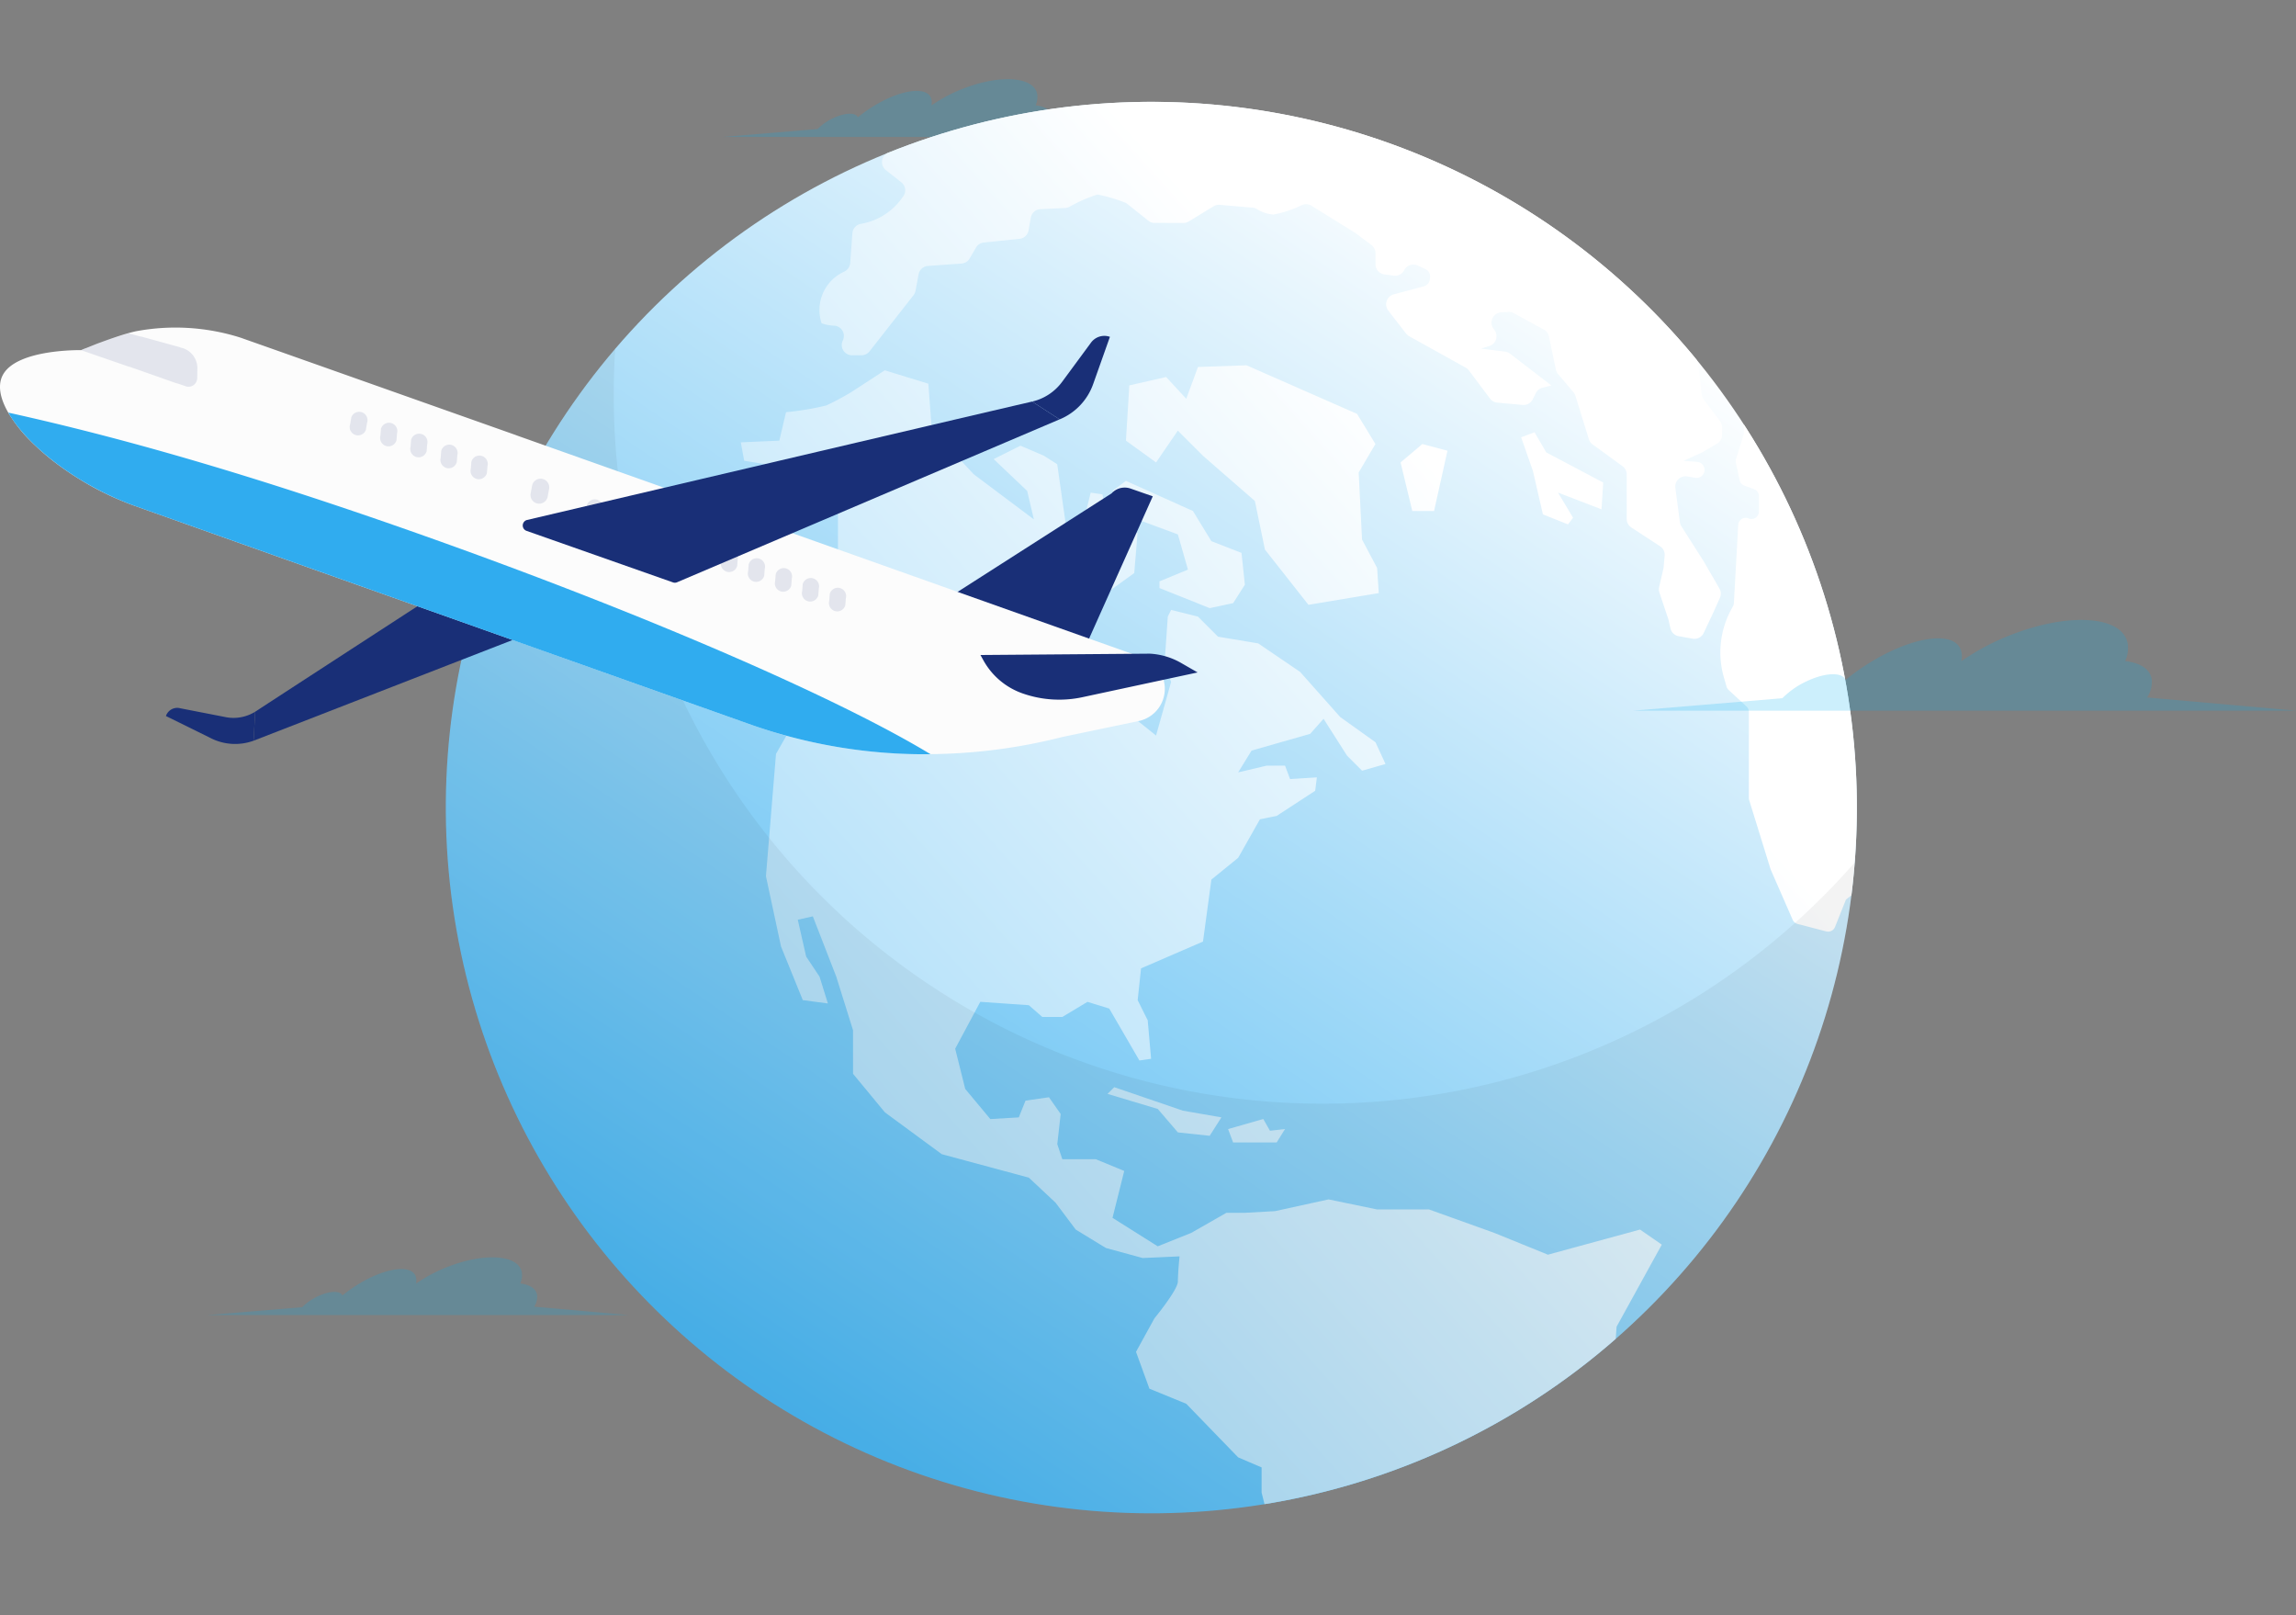 <svg xmlns="http://www.w3.org/2000/svg" xmlns:xlink="http://www.w3.org/1999/xlink" width="339.255" height="238.587" viewBox="0 0 339.255 238.587">
  <rect x="0" y="0" width="339.255" height="238.587" fill="#808080" stroke="none"/>
  <defs>
    <linearGradient id="linear-gradient" x1="0.065" y1="0.96" x2="0.835" y2="0.146" gradientUnits="objectBoundingBox">
      <stop offset="0" stop-color="#30acef"/>
      <stop offset="1" stop-color="#fff"/>
    </linearGradient>
    <clipPath id="clip-path">
      <circle id="Ellipse_384" data-name="Ellipse 384" cx="104.249" cy="104.249" r="104.249" transform="translate(0 32.665) rotate(-9.014)" fill="url(#linear-gradient)"/>
    </clipPath>
    <linearGradient id="linear-gradient-3" x1="-0.562" y1="1.603" x2="0.63" y2="0.265" xlink:href="#linear-gradient"/>
  </defs>
  <g id="Group_4445" data-name="Group 4445" transform="translate(-120 -561.365)">
    <g id="Group_4348" data-name="Group 4348" transform="translate(79.95 -1243.033)">
      <g id="Group_12-2" data-name="Group 12-2" transform="translate(146.818 1816.093)" opacity="0.2">
        <path id="Fill_10" data-name="Fill 10" d="M154.542,1818.933a2.632,2.632,0,0,0,.431-1.722c-.157-.958-1.091-1.534-2.491-1.7a2.951,2.951,0,0,0,.242-1.605c-.413-2.551-5.124-3.011-10.518-1.026a22.446,22.446,0,0,0-5.116,2.64,2.121,2.121,0,0,0-.01-.923c-.487-1.9-4.143-1.541-8.161.8a20.856,20.856,0,0,0-2.715,1.886c-.308-.754-1.893-.708-3.656.129a7.871,7.871,0,0,0-2.283,1.6l-14.04,1.168h62.307Z" transform="translate(-106.225 -1811.646)" fill="#00aeef"/>
      </g>
      <g id="Group_4337" data-name="Group 4337" transform="translate(90.877 1804.398)">
        <circle id="Ellipse_383" data-name="Ellipse 383" cx="104.249" cy="104.249" r="104.249" transform="translate(0 32.665) rotate(-9.014)" fill="url(#linear-gradient)"/>
        <g id="Group_4336" data-name="Group 4336" transform="translate(0 0)" clip-path="url(#clip-path)">
          <path id="Path_3211" data-name="Path 3211" d="M164.8,1869.71l9.9,4.453,2.722,4.453,4.453,1.733.5,4.7-1.733,2.72-3.464.742-7.422-2.969v-.989l4.206-1.733-1.484-5.2-6.681-2.475-2.969-3.958Zm62.349,114.307-7.917-3.217-9.65-3.464h-7.67l-7.175-1.484-7.917,1.733-4.453.247h-2.722l-5.2,2.969-4.948,1.98-6.681-4.206,1.731-6.928-4.206-1.731H155.4l-.744-2.227.5-4.454-1.731-2.473-3.464.5-.991,2.474-4.206.247-3.711-4.453-1.484-5.937,3.711-6.928,7.175.5,1.98,1.731h2.97l3.711-2.227,3.216.989,4.455,7.67,1.731-.247-.5-5.69-1.484-2.969.5-4.7,9.154-3.959,1.237-9.154,3.958-3.216,3.217-5.691,2.473-.5,5.691-3.711.248-1.979-3.959.247-.742-1.98h-2.722l-4.206.991,1.98-3.217,8.659-2.473,1.98-2.226,3.464,5.442,2.226,2.227,3.464-.989-1.484-3.216-5.2-3.712-5.939-6.68-6.184-4.206-5.939-.991-2.969-2.969-3.959-.989-.494.989-.5,7.175.989,2.475-2.227,7.917-4.948-3.959.742-3.463-5.2-2.475-2.227-2.722,1.236-6.186,7.176-5.195.494-5.937-2.722.247-1.731-2.226-.742-3.711-1.733-.248-.989,3.959-2.722.5-1.238-8.661L152.681,1866l-3.464-1.486-3.959,1.98,4.948,4.7.991,4.206-8.908-6.681-6.186-6.68-.5-6.681-6.433-1.978-4.948,3.216a38.307,38.307,0,0,1-3.711,1.979,41.264,41.264,0,0,1-5.937.989l-.991,4.206-5.69.248.5,2.722,9.155,1.484,4.7,5.2v8.659l-2.722,7.67.494,8.166-6.926,12.123-1.486,18.062,2.228,10.39,3.216,7.919,3.711.494-1.236-3.958-1.98-2.97-1.237-5.442,2.227-.5,3.464,8.908,2.475,7.917v6.433l4.7,5.69,8.412,6.186,12.865,3.464,3.959,3.711,2.969,3.959,4.455,2.72,5.442,1.486,5.444-.248s-.247,2.475-.247,3.711-3.464,5.444-3.464,5.444l-2.722,4.948,1.98,5.444,5.442,2.227,7.67,7.917,3.464,1.484v3.712l.432,1.728a103.865,103.865,0,0,0,51.892-24.429l.129-1.794,6.68-12.123-3.216-2.227ZM252.561,1887a1.52,1.52,0,0,0-.068-1.389l-2.33-4.024-3.285-5.161a1.547,1.547,0,0,1-.224-.615l-.673-5.053a1.518,1.518,0,0,1,1.755-1.7l1.175.2a1.188,1.188,0,0,0,1.378-1.055h0a1.19,1.19,0,0,0-1.092-1.3l-2-.153,2.651-1.205c.047-.023.092-.045.137-.071l2.149-1.254a1.521,1.521,0,0,0,.753-1.312v-1.1a1.512,1.512,0,0,0-.3-.912l-2.42-3.227a1.515,1.515,0,0,1-.292-.732l-.532-4.469a1.543,1.543,0,0,0-.342-.8,104.329,104.329,0,0,0-119.285-30.456,1.522,1.522,0,0,0-.355,2.63c.791.6,1.623,1.263,2.251,1.768a1.5,1.5,0,0,1,.35,1.964,9.442,9.442,0,0,1-6.3,4.166,1.522,1.522,0,0,0-1.279,1.381l-.328,4.421a1.534,1.534,0,0,1-.931,1.282,6.227,6.227,0,0,0-3.293,7.612,6.558,6.558,0,0,0,1.946.356,1.518,1.518,0,0,1,1.2,2.156l-.019.042a1.516,1.516,0,0,0,1.371,2.167h1.386a1.518,1.518,0,0,0,1.2-.581l6.491-8.28a1.524,1.524,0,0,0,.3-.658l.458-2.441a1.519,1.519,0,0,1,1.384-1.236l4.96-.353a1.523,1.523,0,0,0,1.2-.751l.939-1.61a1.517,1.517,0,0,1,1.155-.745l5.268-.545a1.519,1.519,0,0,0,1.341-1.247l.332-1.881a1.518,1.518,0,0,1,1.423-1.254l3.646-.173a1.524,1.524,0,0,0,.628-.169,21.749,21.749,0,0,1,4.163-1.826,25.983,25.983,0,0,1,3.967,1.152,1.523,1.523,0,0,1,.439.245l3.095,2.475a1.519,1.519,0,0,0,.949.334h4.237a1.517,1.517,0,0,0,.791-.222l3.664-2.24a1.507,1.507,0,0,1,.923-.216l4.839.419a1.487,1.487,0,0,1,.616.192,5.553,5.553,0,0,0,2.46.829,16.644,16.644,0,0,0,4.221-1.405,1.515,1.515,0,0,1,1.412.1l6.434,3.993c.037.024.074.048.11.076l2.309,1.731a1.514,1.514,0,0,1,.607,1.215v1.622a1.517,1.517,0,0,0,1.318,1.505l1.368.183a1.517,1.517,0,0,0,1.528-.768l.05-.091a1.518,1.518,0,0,1,1.964-.64l1.147.529a1.189,1.189,0,0,1,.682,1.228l-.04.321a1.189,1.189,0,0,1-.874,1l-4.44,1.184a1.519,1.519,0,0,0-.812,2.4l2.619,3.388a1.534,1.534,0,0,0,.465.4l8.351,4.64a1.514,1.514,0,0,1,.478.417l3.112,4.15a1.514,1.514,0,0,0,1.076.6l3.74.34a1.52,1.52,0,0,0,1.5-.834l.46-.921a1.518,1.518,0,0,1,.991-.794l1.3-.326-6.105-4.7a1.529,1.529,0,0,0-.737-.3l-3.55-.444,1.215-.374a1.518,1.518,0,0,0,.794-2.327l-.186-.263a1.52,1.52,0,0,1,1.152-2.393l1.044-.061a1.525,1.525,0,0,1,.816.182l4.445,2.425a1.512,1.512,0,0,1,.76,1.025l1.015,4.873a1.514,1.514,0,0,0,.328.671l2.273,2.686a1.544,1.544,0,0,1,.292.531l1.985,6.4a1.526,1.526,0,0,0,.558.779l4.409,3.206a1.517,1.517,0,0,1,.626,1.229v6.568a1.513,1.513,0,0,0,.689,1.271l4.235,2.764a1.515,1.515,0,0,1,.682,1.409l-.155,1.708a1.467,1.467,0,0,1-.032.2l-.623,2.7a1.517,1.517,0,0,0,.039.823l1.325,3.974c.016.05.031.1.042.15l.258,1.16a1.515,1.515,0,0,0,1.218,1.166l2.064.365a1.519,1.519,0,0,0,1.639-.849l1.484-3.156Zm3.54-25.637v1.252a1.086,1.086,0,0,1-.05.329l-1.1,3.521a1.118,1.118,0,0,0-.026.56l.553,2.583a1.106,1.106,0,0,0,.7.807l1.42.516a1.1,1.1,0,0,1,.726,1.037v2.272a1.1,1.1,0,0,1-1.528,1.02h0a1.1,1.1,0,0,0-1.526.958l-.642,11.554a1.1,1.1,0,0,1-.134.466l-.24.442a13.3,13.3,0,0,0-1.112,10.022l.4,1.391a1.114,1.114,0,0,0,.313.507l2.633,2.432a1.1,1.1,0,0,1,.355.811v12.71a1.111,1.111,0,0,0,.05.326l3.148,10.172c.013.04.027.079.044.116l3.225,7.37a1.1,1.1,0,0,0,.732.626l4.23,1.1a1.1,1.1,0,0,0,1.3-.658l1.618-4.045.807-.631a105.408,105.408,0,0,0,.8-12.961A103.75,103.75,0,0,0,256.1,1861.362Zm-57.154-1.549-16.329-7.175-7.175.247-1.733,4.7-2.969-3.217-5.442,1.238-.5,8.164,4.453,3.217,3.217-4.7,3.711,3.713,7.67,6.679,1.484,7.175,6.433,8.166,10.392-1.733-.248-3.711-2.227-4.206-.494-9.9,2.473-4.206Zm13.361,5.443-3.711-.99-3.217,2.722,1.733,7.175h3.216Zm23.011,4.7-8.412-4.453-1.733-2.969-1.978.742,1.731,4.948,1.484,6.433,3.711,1.484.742-.991-2.227-3.711,6.433,2.475Zm-72.247,89.319-.989.989,7.423,2.226,2.969,3.464,4.7.5,1.733-2.722-5.691-.989Zm22.021,4.7-5.2,1.486.742,1.978h6.433l1.237-1.978-2.227.247Z" transform="translate(-49.259 -1798.678)" fill="url(#linear-gradient-3)"/>
          <path id="Path_3212" data-name="Path 3212" d="M210.662,1948.281a104.7,104.7,0,0,1-104.7-104.7q0-4.023.3-7.969a104.7,104.7,0,1,0,183.256,76.829A104.447,104.447,0,0,1,210.662,1948.281Z" transform="translate(-66.107 -1785.248)" opacity="0.05"/>
        </g>
      </g>
      <g id="Group_4346" data-name="Group 4346" transform="translate(40.05 1852.762)">
        <g id="Group_4338" data-name="Group 4338" transform="translate(24.52 22.446)">
          <path id="Path_3213" data-name="Path 3213" d="M117.448,1849.424l-5.941,18.487a.574.574,0,0,1-.339.363l-47.894,18.619.232-4.28c8.661-5.658,43.945-28.541,52.709-34.224C116.794,1848.013,117.665,1848.747,117.448,1849.424Z" transform="translate(-50.323 -1848.286)" fill="#192f77"/>
          <path id="Path_3214" data-name="Path 3214" d="M57.365,1869.262l6.55,1.276a6.061,6.061,0,0,0,4.514-.766l-.232,4.28a7.971,7.971,0,0,1-6.478-.456l-6.473-3.19A1.757,1.757,0,0,1,57.365,1869.262Z" transform="translate(-55.247 -1835.447)" fill="#192f77"/>
        </g>
        <g id="Group_4345" data-name="Group 4345">
          <g id="Group_4344" data-name="Group 4344">
            <g id="Group_4343" data-name="Group 4343">
              <path id="Path_3215" data-name="Path 3215" d="M157.515,1850.33l-1.578,3.519-.211.481-6.157,13.741-.213.481-2,4.466-21.118-7.012,25.181-16.105.04-.036a2.585,2.585,0,0,1,1.723-.819,2.616,2.616,0,0,1,1.062.142Z" transform="translate(12.818 -1825.379)" fill="#192f77"/>
              <path id="Path_3216" data-name="Path 3216" d="M211.884,1889.375a4.856,4.856,0,0,1-3.609,3.149l-11.247,2.351a81.763,81.763,0,0,1-19.5,2.533,80.861,80.861,0,0,1-10.055-.532c-.979-.116-1.949-.242-2.911-.406-.419-.062-.829-.131-1.237-.2s-.829-.142-1.239-.231c-.829-.15-1.651-.319-2.47-.508-.411-.1-.812-.189-1.233-.287-.487-.116-.983-.231-1.462-.374-.736-.182-1.481-.392-2.218-.621-1.215-.355-2.412-.747-3.62-1.168l-41.27-14.661-22.983-8.145-26.725-9.49c-1.063-.377-2.11-.8-3.13-1.252q-.634-.273-1.242-.579c-1.136-.537-2.227-1.133-3.272-1.759-.918-.546-1.81-1.11-2.644-1.694q-1.312-.905-2.48-1.844l-.576-.481c-.566-.473-1.086-.955-1.584-1.429-.216-.2-.423-.4-.629-.612a21.538,21.538,0,0,1-2.991-3.709,2.882,2.882,0,0,1-.3-.483c-1.233-2.152-1.586-4.117-.758-5.6,2.126-3.806,11.515-3.611,11.515-3.611s0,0,.019-.007l.019,0a.025.025,0,0,0,.018-.01,7.057,7.057,0,0,1,.765-.311c.365-.145.85-.342,1.373-.55.261-.1.523-.2.813-.3.1-.04.2-.082.308-.114,1.055-.387,2.225-.789,3.274-1.1a1.53,1.53,0,0,1,.15-.042c.5-.15.957-.261,1.36-.352a31.764,31.764,0,0,1,15.379.91s.068.026.182.06c.173.06.45.163.844.3,4.353,1.531,21.986,7.775,39.656,14.027.269.105.537.2.807.294,20.184,7.157,40.156,14.235,40.156,14.235l20.913,7.425.574.2.384.139.47.173,29.437,10.452a4.741,4.741,0,0,1,2.506,2.023c.1.156.182.314.263.473A4.867,4.867,0,0,1,211.884,1889.375Z" transform="translate(-40.05 -1834.374)" fill="#fcfcfc"/>
              <g id="Group_4341" data-name="Group 4341" transform="translate(51.668 12.471)" opacity="0.11">
                <g id="Group_4339" data-name="Group 4339" transform="translate(34.821 12.93)">
                  <path id="Path_3217" data-name="Path 3217" d="M94.568,1853.529a1.236,1.236,0,0,0,1.509-.87l.173-.991a1.231,1.231,0,0,0-2.378-.639l-.173.991A1.236,1.236,0,0,0,94.568,1853.529Z" transform="translate(-93.656 -1850.118)" fill="#192f77"/>
                  <path id="Path_3218" data-name="Path 3218" d="M97.043,1854.429a1.233,1.233,0,0,0,1.509-.87l.174-.991a1.231,1.231,0,1,0-2.378-.639l-.174.991A1.235,1.235,0,0,0,97.043,1854.429Z" transform="translate(-92.138 -1849.566)" fill="#192f77"/>
                  <path id="Path_3219" data-name="Path 3219" d="M99.519,1855.33a1.235,1.235,0,0,0,1.509-.869l.173-.991a1.231,1.231,0,0,0-2.378-.639l-.173.991A1.234,1.234,0,0,0,99.519,1855.33Z" transform="translate(-90.619 -1849.013)" fill="#192f77"/>
                  <path id="Path_3220" data-name="Path 3220" d="M101.994,1856.231a1.235,1.235,0,0,0,1.509-.87l.174-.991a1.231,1.231,0,1,0-2.378-.639l-.174.991A1.236,1.236,0,0,0,101.994,1856.231Z" transform="translate(-89.101 -1848.46)" fill="#192f77"/>
                  <path id="Path_3221" data-name="Path 3221" d="M104.47,1857.131a1.234,1.234,0,0,0,1.509-.87l.173-.991a1.231,1.231,0,1,0-2.378-.639l-.173.991A1.234,1.234,0,0,0,104.47,1857.131Z" transform="translate(-87.582 -1847.908)" fill="#192f77"/>
                  <path id="Path_3222" data-name="Path 3222" d="M106.974,1858.058a1.237,1.237,0,0,0,1.509-.87l.081-1.029a1.231,1.231,0,0,0-2.378-.639l-.081,1.029A1.234,1.234,0,0,0,106.974,1858.058Z" transform="translate(-86.046 -1847.362)" fill="#192f77"/>
                  <path id="Path_3223" data-name="Path 3223" d="M109.449,1858.958a1.233,1.233,0,0,0,1.509-.869l.082-1.028a1.231,1.231,0,0,0-2.378-.639l-.082,1.028A1.234,1.234,0,0,0,109.449,1858.958Z" transform="translate(-84.528 -1846.811)" fill="#192f77"/>
                  <path id="Path_3224" data-name="Path 3224" d="M111.925,1859.859a1.236,1.236,0,0,0,1.509-.869l.081-1.028a1.231,1.231,0,1,0-2.378-.639l-.081,1.028A1.234,1.234,0,0,0,111.925,1859.859Z" transform="translate(-83.009 -1846.258)" fill="#192f77"/>
                  <path id="Path_3225" data-name="Path 3225" d="M114.4,1860.76a1.236,1.236,0,0,0,1.509-.87l.082-1.029a1.231,1.231,0,0,0-2.378-.637l-.082,1.028A1.235,1.235,0,0,0,114.4,1860.76Z" transform="translate(-81.491 -1845.705)" fill="#192f77"/>
                  <path id="Path_3226" data-name="Path 3226" d="M116.876,1861.66a1.234,1.234,0,0,0,1.509-.87l.081-1.028a1.231,1.231,0,0,0-2.378-.639l-.081,1.028A1.234,1.234,0,0,0,116.876,1861.66Z" transform="translate(-79.972 -1845.153)" fill="#192f77"/>
                </g>
                <g id="Group_4340" data-name="Group 4340">
                  <path id="Path_3227" data-name="Path 3227" d="M72.882,1845.508a1.235,1.235,0,0,0,1.58-.734l.171-1.018a1.231,1.231,0,0,0-2.314-.844l-.171,1.018A1.234,1.234,0,0,0,72.882,1845.508Z" transform="translate(-72.074 -1842.104)" fill="#192f77"/>
                  <path id="Path_3228" data-name="Path 3228" d="M75.774,1846.551a1.234,1.234,0,0,0,1.509-.87l.081-1.028a1.231,1.231,0,0,0-2.378-.639l-.081,1.028A1.233,1.233,0,0,0,75.774,1846.551Z" transform="translate(-70.364 -1841.491)" fill="#192f77"/>
                  <path id="Path_3229" data-name="Path 3229" d="M78.534,1847.554a1.236,1.236,0,0,0,1.509-.87l.081-1.028a1.231,1.231,0,1,0-2.378-.639l-.081,1.028A1.236,1.236,0,0,0,78.534,1847.554Z" transform="translate(-68.671 -1840.876)" fill="#192f77"/>
                  <path id="Path_3230" data-name="Path 3230" d="M81.294,1848.557a1.235,1.235,0,0,0,1.509-.869l.082-1.028a1.231,1.231,0,1,0-2.378-.639l-.082,1.028A1.235,1.235,0,0,0,81.294,1848.557Z" transform="translate(-66.978 -1840.261)" fill="#192f77"/>
                  <path id="Path_3231" data-name="Path 3231" d="M84.054,1849.559a1.234,1.234,0,0,0,1.509-.87l.082-1.028a1.231,1.231,0,1,0-2.378-.639l-.082,1.028A1.235,1.235,0,0,0,84.054,1849.559Z" transform="translate(-65.285 -1839.646)" fill="#192f77"/>
                </g>
                <path id="Path_3232" data-name="Path 3232" d="M89.583,1851.874a1.288,1.288,0,0,0,1.571-.907l.208-1.124a1.282,1.282,0,1,0-2.477-.665l-.21,1.125A1.287,1.287,0,0,0,89.583,1851.874Z" transform="translate(-61.916 -1838.348)" fill="#192f77"/>
              </g>
              <path id="Path_3233" data-name="Path 3233" d="M129.842,1864.443l.437.791a10.613,10.613,0,0,0,5.739,4.865,16.32,16.32,0,0,0,8.88.578l17.028-3.658-2.448-1.409a10.367,10.367,0,0,0-4.619-1.365Z" transform="translate(15.03 -1816.051)" fill="#192f77"/>
              <g id="Group_4342" data-name="Group 4342" transform="translate(11.987 0.858)" opacity="0.112" style="isolation: isolate">
                <path id="Path_3234" data-name="Path 3234" d="M64.631,1841.552a1.285,1.285,0,0,1-1.8,1.153l-1.173-.4,0-.029-.04.045-7-2.465-.01.02-7.135-2.464a60.813,60.813,0,0,1,7-2.5l1.775.486,0,.01.04-.028,1.176.321,4.621,1.275a.1.1,0,0,1,.018.029l.486.131a3.12,3.12,0,0,1,2.065,2.974Z" transform="translate(-47.479 -1834.906)" fill="#192f77"/>
              </g>
              <path id="Path_3235" data-name="Path 3235" d="M40.809,1842.175c2.822,4.937,10.3,10.8,18.853,13.838l90.974,32.294a77.427,77.427,0,0,0,26.441,4.329c-13.487-8.18-41.516-20.447-74.627-32.2C76.669,1851.284,57.372,1845.834,40.809,1842.175Z" transform="translate(-39.584 -1829.589)" fill="#30acef"/>
              <path id="Path_3236" data-name="Path 3236" d="M88.485,1860.263l21.636,7.612a.832.832,0,0,0,.608-.019l56.521-24.064-4.063-2.628c-12.293,2.851-62.218,14.576-74.619,17.488A.841.841,0,0,0,88.485,1860.263Z" transform="translate(-10.684 -1830.21)" fill="#192f77"/>
              <path id="Path_3237" data-name="Path 3237" d="M143.28,1836.141l-4.274,5.8a7.653,7.653,0,0,1-4.434,2.917l4.063,2.628a8.819,8.819,0,0,0,4.953-5.2l2.481-6.993A2.45,2.45,0,0,0,143.28,1836.141Z" transform="translate(17.932 -1833.901)" fill="#192f77"/>
            </g>
          </g>
        </g>
      </g>
      <g id="Group_4347" data-name="Group 4347" transform="translate(70.665 1895.971)">
        <g id="Group_12-2-2" data-name="Group 12-2" transform="translate(210.665)" opacity="0.2">
          <path id="Fill_10-2" data-name="Fill 10" d="M265.573,1872.614a4.154,4.154,0,0,0,.678-2.707c-.247-1.508-1.717-2.414-3.917-2.675a4.645,4.645,0,0,0,.381-2.523c-.652-4.011-8.057-4.734-16.541-1.615a35.386,35.386,0,0,0-8.044,4.151,3.339,3.339,0,0,0-.014-1.452c-.766-2.983-6.515-2.422-12.831,1.26a32.679,32.679,0,0,0-4.271,2.964c-.486-1.183-2.978-1.112-5.75.2a12.344,12.344,0,0,0-3.588,2.507l-22.078,1.838h97.975Z" transform="translate(-189.596 -1861.155)" fill="#00aeef"/>
        </g>
        <g id="Group_12-2-3" data-name="Group 12-2" transform="translate(0 94.163)" opacity="0.2">
          <path id="Fill_10-3" data-name="Fill 10" d="M107.34,1926.8a2.634,2.634,0,0,0,.432-1.721c-.158-.958-1.092-1.535-2.491-1.7a2.952,2.952,0,0,0,.242-1.605c-.415-2.551-5.124-3.011-10.519-1.026a22.518,22.518,0,0,0-5.116,2.639,2.079,2.079,0,0,0-.01-.924c-.486-1.9-4.142-1.541-8.159.8A20.821,20.821,0,0,0,79,1925.152c-.31-.752-1.894-.707-3.658.131a7.875,7.875,0,0,0-2.281,1.594l-14.04,1.169H121.33Z" transform="translate(-59.025 -1919.518)" fill="#00aeef"/>
        </g>
      </g>
    </g>
  </g>
</svg>
